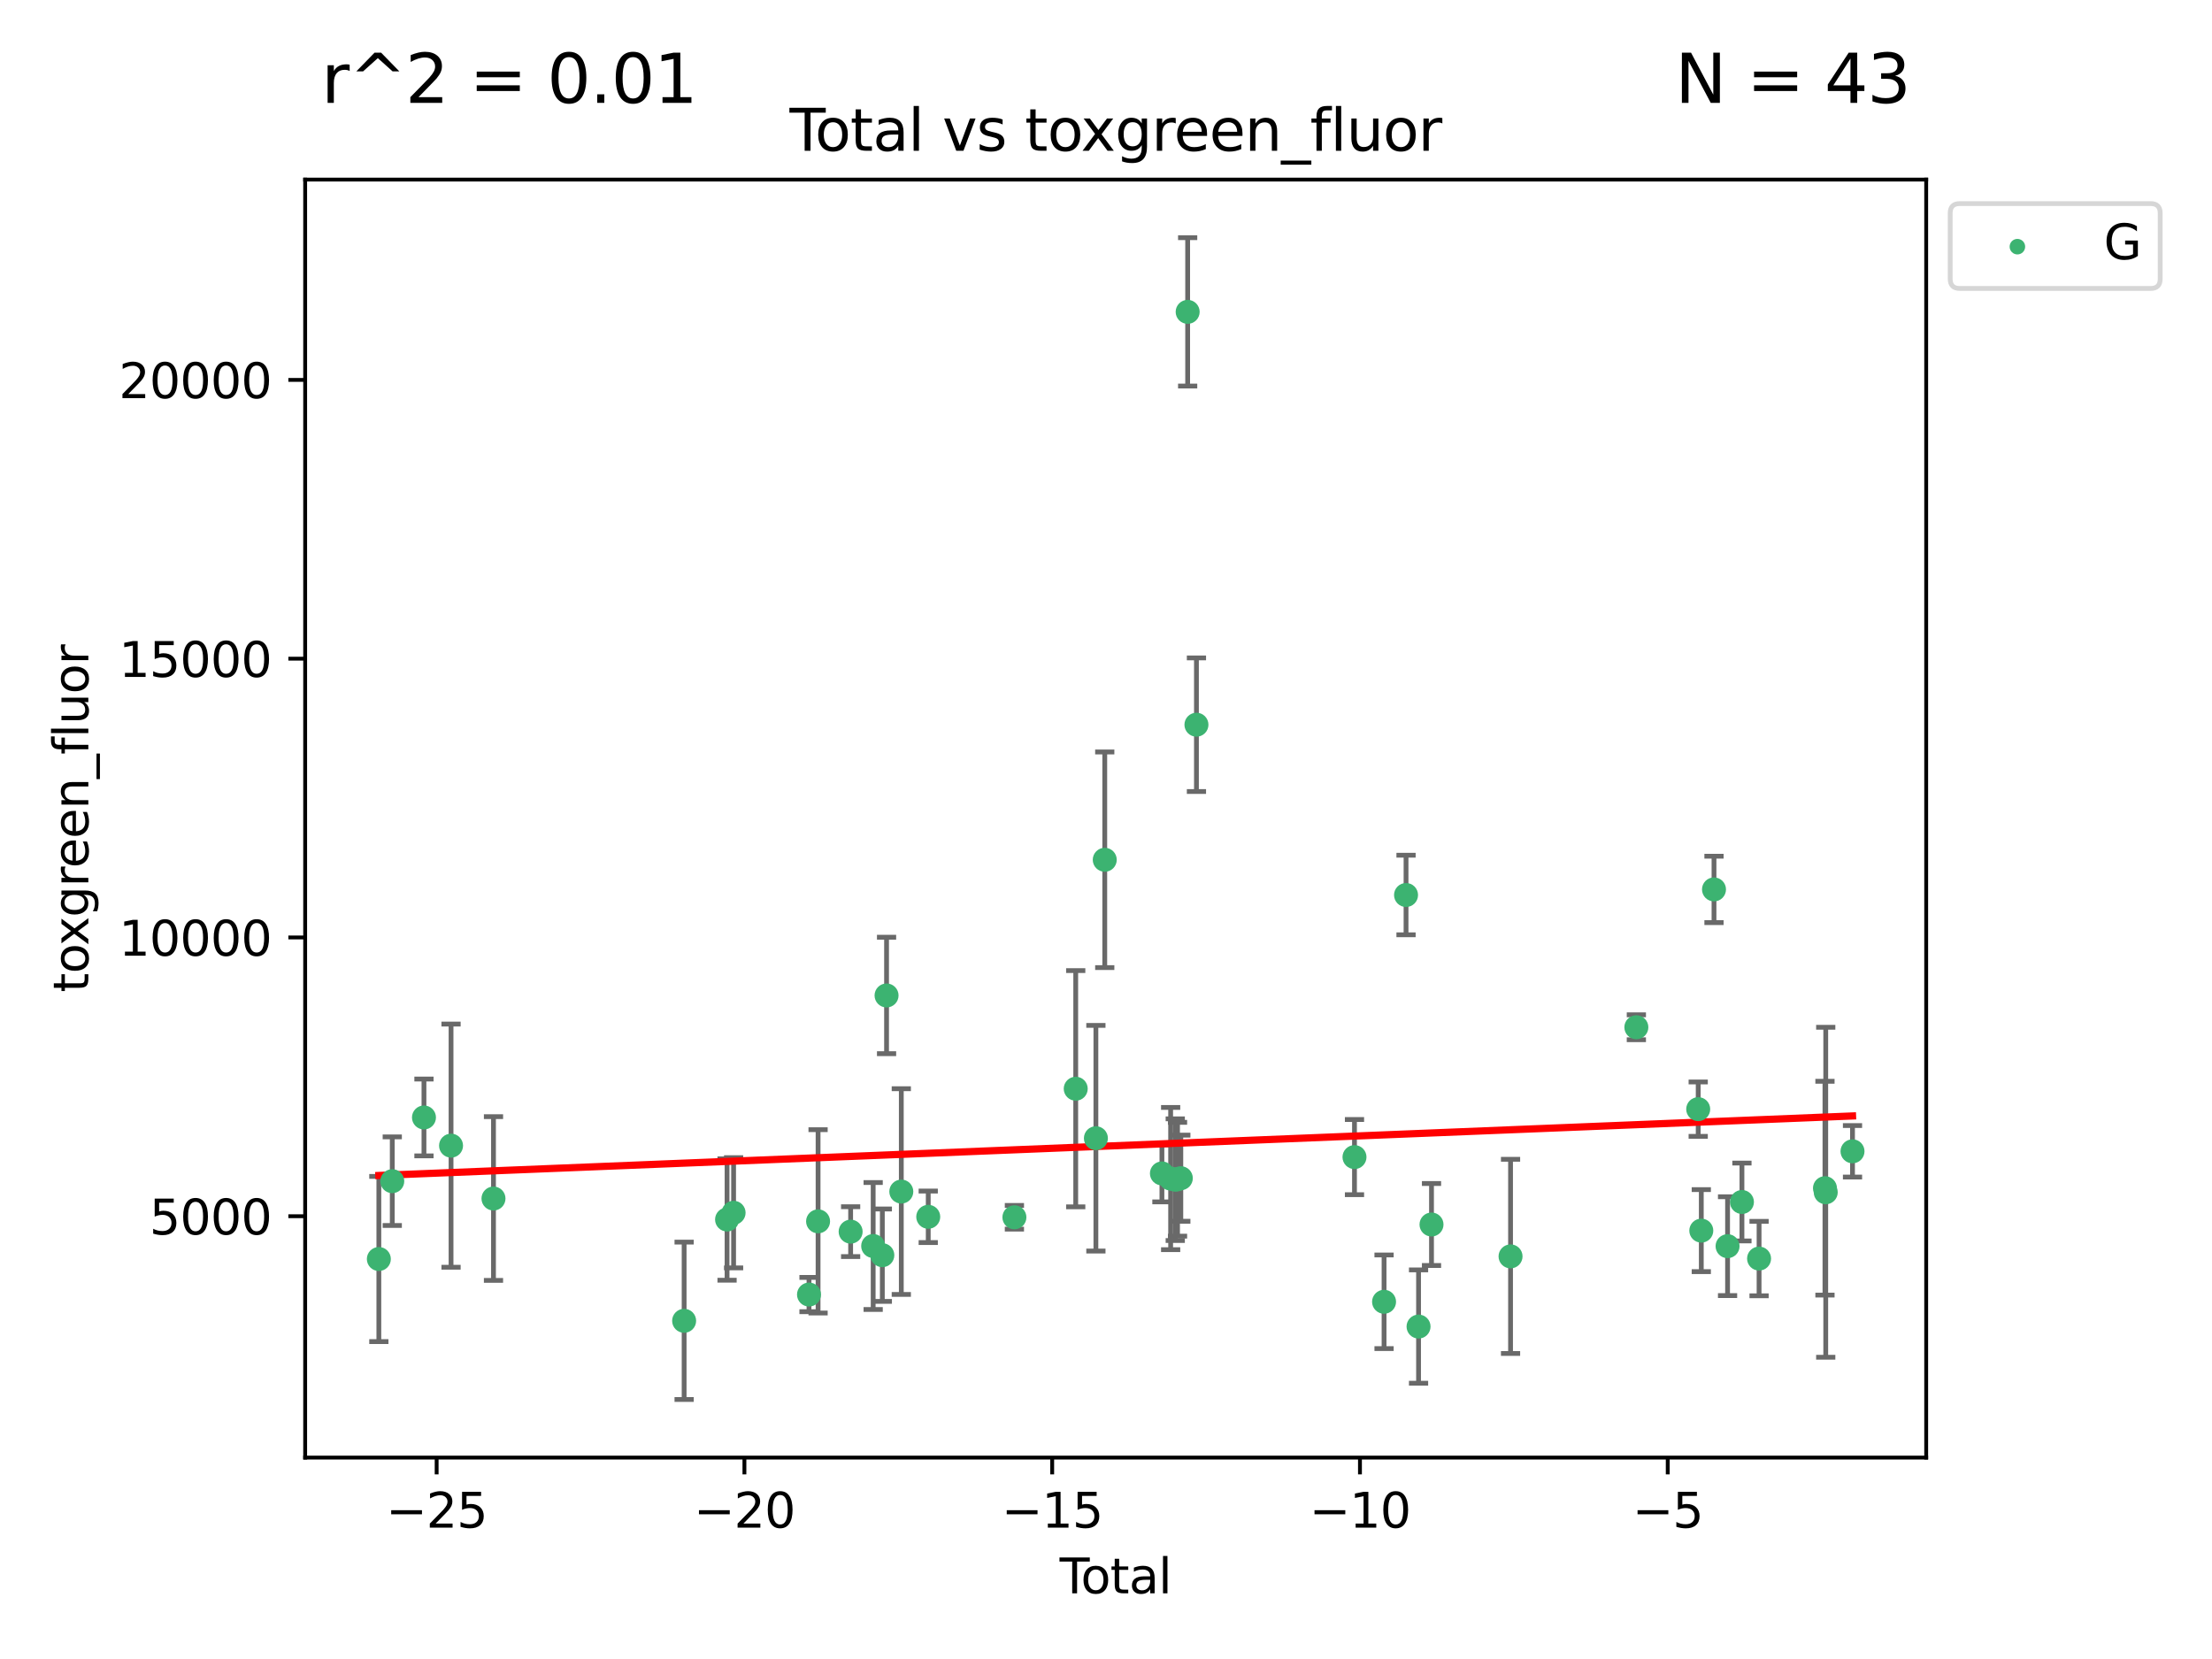 <?xml version="1.0" encoding="utf-8" standalone="no"?>
<!DOCTYPE svg PUBLIC "-//W3C//DTD SVG 1.1//EN"
  "http://www.w3.org/Graphics/SVG/1.1/DTD/svg11.dtd">
<svg xmlns:xlink="http://www.w3.org/1999/xlink" width="460.8pt" height="345.6pt" viewBox="0 0 460.8 345.6" xmlns="http://www.w3.org/2000/svg" version="1.1">
 <defs>
  <style type="text/css">*{stroke-linejoin: round; stroke-linecap: butt}</style>
 </defs>
 <g id="figure_1">
  <g id="patch_1">
   <path d="M 0 345.6 
L 460.8 345.6 
L 460.8 0 
L 0 0 
z
" style="fill: #ffffff"/>
  </g>
  <g id="axes_1">
   <g id="patch_2">
    <path d="M 63.571 303.64 
L 401.26 303.64 
L 401.26 37.411 
L 63.571 37.411 
z
" style="fill: #ffffff"/>
   </g>
   <g id="PathCollection_1">
    <defs>
     <path id="m459f866e32" d="M 0 1.118 
C 0.297 1.118 0.581 1 0.791 0.791 
C 1 0.581 1.118 0.297 1.118 0 
C 1.118 -0.297 1 -0.581 0.791 -0.791 
C 0.581 -1 0.297 -1.118 0 -1.118 
C -0.297 -1.118 -0.581 -1 -0.791 -0.791 
C -1 -0.581 -1.118 -0.297 -1.118 0 
C -1.118 0.297 -1 0.581 -0.791 0.791 
C -0.581 1 -0.297 1.118 0 1.118 
z
" style="stroke: #3cb371"/>
    </defs>
    <g clip-path="url(#p5c691140ab)">
     <use xlink:href="#m459f866e32" x="78.921" y="262.275" style="fill: #3cb371; stroke: #3cb371"/>
     <use xlink:href="#m459f866e32" x="81.716" y="246.059" style="fill: #3cb371; stroke: #3cb371"/>
     <use xlink:href="#m459f866e32" x="88.319" y="232.789" style="fill: #3cb371; stroke: #3cb371"/>
     <use xlink:href="#m459f866e32" x="93.961" y="238.659" style="fill: #3cb371; stroke: #3cb371"/>
     <use xlink:href="#m459f866e32" x="102.803" y="249.676" style="fill: #3cb371; stroke: #3cb371"/>
     <use xlink:href="#m459f866e32" x="142.517" y="275.148" style="fill: #3cb371; stroke: #3cb371"/>
     <use xlink:href="#m459f866e32" x="151.46" y="254.048" style="fill: #3cb371; stroke: #3cb371"/>
     <use xlink:href="#m459f866e32" x="152.821" y="252.641" style="fill: #3cb371; stroke: #3cb371"/>
     <use xlink:href="#m459f866e32" x="168.531" y="269.678" style="fill: #3cb371; stroke: #3cb371"/>
     <use xlink:href="#m459f866e32" x="170.42" y="254.428" style="fill: #3cb371; stroke: #3cb371"/>
     <use xlink:href="#m459f866e32" x="177.203" y="256.574" style="fill: #3cb371; stroke: #3cb371"/>
     <use xlink:href="#m459f866e32" x="181.898" y="259.566" style="fill: #3cb371; stroke: #3cb371"/>
     <use xlink:href="#m459f866e32" x="183.805" y="261.478" style="fill: #3cb371; stroke: #3cb371"/>
     <use xlink:href="#m459f866e32" x="184.686" y="207.373" style="fill: #3cb371; stroke: #3cb371"/>
     <use xlink:href="#m459f866e32" x="187.758" y="248.227" style="fill: #3cb371; stroke: #3cb371"/>
     <use xlink:href="#m459f866e32" x="193.369" y="253.484" style="fill: #3cb371; stroke: #3cb371"/>
     <use xlink:href="#m459f866e32" x="211.319" y="253.586" style="fill: #3cb371; stroke: #3cb371"/>
     <use xlink:href="#m459f866e32" x="224.093" y="226.801" style="fill: #3cb371; stroke: #3cb371"/>
     <use xlink:href="#m459f866e32" x="228.295" y="237.114" style="fill: #3cb371; stroke: #3cb371"/>
     <use xlink:href="#m459f866e32" x="230.14" y="179.107" style="fill: #3cb371; stroke: #3cb371"/>
     <use xlink:href="#m459f866e32" x="242.049" y="244.445" style="fill: #3cb371; stroke: #3cb371"/>
     <use xlink:href="#m459f866e32" x="243.867" y="245.516" style="fill: #3cb371; stroke: #3cb371"/>
     <use xlink:href="#m459f866e32" x="244.828" y="245.747" style="fill: #3cb371; stroke: #3cb371"/>
     <use xlink:href="#m459f866e32" x="245.3" y="245.659" style="fill: #3cb371; stroke: #3cb371"/>
     <use xlink:href="#m459f866e32" x="245.986" y="245.441" style="fill: #3cb371; stroke: #3cb371"/>
     <use xlink:href="#m459f866e32" x="247.411" y="64.967" style="fill: #3cb371; stroke: #3cb371"/>
     <use xlink:href="#m459f866e32" x="249.241" y="150.97" style="fill: #3cb371; stroke: #3cb371"/>
     <use xlink:href="#m459f866e32" x="282.165" y="241.044" style="fill: #3cb371; stroke: #3cb371"/>
     <use xlink:href="#m459f866e32" x="288.325" y="271.184" style="fill: #3cb371; stroke: #3cb371"/>
     <use xlink:href="#m459f866e32" x="292.903" y="186.447" style="fill: #3cb371; stroke: #3cb371"/>
     <use xlink:href="#m459f866e32" x="295.51" y="276.348" style="fill: #3cb371; stroke: #3cb371"/>
     <use xlink:href="#m459f866e32" x="298.209" y="255.088" style="fill: #3cb371; stroke: #3cb371"/>
     <use xlink:href="#m459f866e32" x="314.675" y="261.727" style="fill: #3cb371; stroke: #3cb371"/>
     <use xlink:href="#m459f866e32" x="340.883" y="213.997" style="fill: #3cb371; stroke: #3cb371"/>
     <use xlink:href="#m459f866e32" x="353.768" y="231.055" style="fill: #3cb371; stroke: #3cb371"/>
     <use xlink:href="#m459f866e32" x="354.411" y="256.363" style="fill: #3cb371; stroke: #3cb371"/>
     <use xlink:href="#m459f866e32" x="357.057" y="185.281" style="fill: #3cb371; stroke: #3cb371"/>
     <use xlink:href="#m459f866e32" x="359.884" y="259.599" style="fill: #3cb371; stroke: #3cb371"/>
     <use xlink:href="#m459f866e32" x="362.877" y="250.396" style="fill: #3cb371; stroke: #3cb371"/>
     <use xlink:href="#m459f866e32" x="366.447" y="262.184" style="fill: #3cb371; stroke: #3cb371"/>
     <use xlink:href="#m459f866e32" x="380.173" y="247.521" style="fill: #3cb371; stroke: #3cb371"/>
     <use xlink:href="#m459f866e32" x="380.335" y="248.374" style="fill: #3cb371; stroke: #3cb371"/>
     <use xlink:href="#m459f866e32" x="385.911" y="239.839" style="fill: #3cb371; stroke: #3cb371"/>
    </g>
   </g>
   <g id="matplotlib.axis_1">
    <g id="xtick_1">
     <g id="line2d_1">
      <defs>
       <path id="m4d895e4567" d="M 0 0 
L 0 3.5 
" style="stroke: #000000; stroke-width: 0.8"/>
      </defs>
      <g>
       <use xlink:href="#m4d895e4567" x="90.961" y="303.64" style="stroke: #000000; stroke-width: 0.8"/>
      </g>
     </g>
     <g id="text_1">
      <!-- −25 -->
      <g transform="translate(80.409 318.238)scale(0.1 -0.1)">
       <defs>
        <path id="DejaVuSans-2212" d="M 678 2272 
L 4684 2272 
L 4684 1741 
L 678 1741 
L 678 2272 
z
" transform="scale(0.016)"/>
        <path id="DejaVuSans-32" d="M 1228 531 
L 3431 531 
L 3431 0 
L 469 0 
L 469 531 
Q 828 903 1448 1529 
Q 2069 2156 2228 2338 
Q 2531 2678 2651 2914 
Q 2772 3150 2772 3378 
Q 2772 3750 2511 3984 
Q 2250 4219 1831 4219 
Q 1534 4219 1204 4116 
Q 875 4013 500 3803 
L 500 4441 
Q 881 4594 1212 4672 
Q 1544 4750 1819 4750 
Q 2544 4750 2975 4387 
Q 3406 4025 3406 3419 
Q 3406 3131 3298 2873 
Q 3191 2616 2906 2266 
Q 2828 2175 2409 1742 
Q 1991 1309 1228 531 
z
" transform="scale(0.016)"/>
        <path id="DejaVuSans-35" d="M 691 4666 
L 3169 4666 
L 3169 4134 
L 1269 4134 
L 1269 2991 
Q 1406 3038 1543 3061 
Q 1681 3084 1819 3084 
Q 2600 3084 3056 2656 
Q 3513 2228 3513 1497 
Q 3513 744 3044 326 
Q 2575 -91 1722 -91 
Q 1428 -91 1123 -41 
Q 819 9 494 109 
L 494 744 
Q 775 591 1075 516 
Q 1375 441 1709 441 
Q 2250 441 2565 725 
Q 2881 1009 2881 1497 
Q 2881 1984 2565 2268 
Q 2250 2553 1709 2553 
Q 1456 2553 1204 2497 
Q 953 2441 691 2322 
L 691 4666 
z
" transform="scale(0.016)"/>
       </defs>
       <use xlink:href="#DejaVuSans-2212"/>
       <use xlink:href="#DejaVuSans-32" x="83.789"/>
       <use xlink:href="#DejaVuSans-35" x="147.412"/>
      </g>
     </g>
    </g>
    <g id="xtick_2">
     <g id="line2d_2">
      <g>
       <use xlink:href="#m4d895e4567" x="155.076" y="303.64" style="stroke: #000000; stroke-width: 0.8"/>
      </g>
     </g>
     <g id="text_2">
      <!-- −20 -->
      <g transform="translate(144.524 318.238)scale(0.1 -0.1)">
       <defs>
        <path id="DejaVuSans-30" d="M 2034 4250 
Q 1547 4250 1301 3770 
Q 1056 3291 1056 2328 
Q 1056 1369 1301 889 
Q 1547 409 2034 409 
Q 2525 409 2770 889 
Q 3016 1369 3016 2328 
Q 3016 3291 2770 3770 
Q 2525 4250 2034 4250 
z
M 2034 4750 
Q 2819 4750 3233 4129 
Q 3647 3509 3647 2328 
Q 3647 1150 3233 529 
Q 2819 -91 2034 -91 
Q 1250 -91 836 529 
Q 422 1150 422 2328 
Q 422 3509 836 4129 
Q 1250 4750 2034 4750 
z
" transform="scale(0.016)"/>
       </defs>
       <use xlink:href="#DejaVuSans-2212"/>
       <use xlink:href="#DejaVuSans-32" x="83.789"/>
       <use xlink:href="#DejaVuSans-30" x="147.412"/>
      </g>
     </g>
    </g>
    <g id="xtick_3">
     <g id="line2d_3">
      <g>
       <use xlink:href="#m4d895e4567" x="219.191" y="303.64" style="stroke: #000000; stroke-width: 0.8"/>
      </g>
     </g>
     <g id="text_3">
      <!-- −15 -->
      <g transform="translate(208.638 318.238)scale(0.1 -0.1)">
       <defs>
        <path id="DejaVuSans-31" d="M 794 531 
L 1825 531 
L 1825 4091 
L 703 3866 
L 703 4441 
L 1819 4666 
L 2450 4666 
L 2450 531 
L 3481 531 
L 3481 0 
L 794 0 
L 794 531 
z
" transform="scale(0.016)"/>
       </defs>
       <use xlink:href="#DejaVuSans-2212"/>
       <use xlink:href="#DejaVuSans-31" x="83.789"/>
       <use xlink:href="#DejaVuSans-35" x="147.412"/>
      </g>
     </g>
    </g>
    <g id="xtick_4">
     <g id="line2d_4">
      <g>
       <use xlink:href="#m4d895e4567" x="283.305" y="303.64" style="stroke: #000000; stroke-width: 0.8"/>
      </g>
     </g>
     <g id="text_4">
      <!-- −10 -->
      <g transform="translate(272.753 318.238)scale(0.1 -0.1)">
       <use xlink:href="#DejaVuSans-2212"/>
       <use xlink:href="#DejaVuSans-31" x="83.789"/>
       <use xlink:href="#DejaVuSans-30" x="147.412"/>
      </g>
     </g>
    </g>
    <g id="xtick_5">
     <g id="line2d_5">
      <g>
       <use xlink:href="#m4d895e4567" x="347.42" y="303.64" style="stroke: #000000; stroke-width: 0.8"/>
      </g>
     </g>
     <g id="text_5">
      <!-- −5 -->
      <g transform="translate(340.049 318.238)scale(0.1 -0.1)">
       <use xlink:href="#DejaVuSans-2212"/>
       <use xlink:href="#DejaVuSans-35" x="83.789"/>
      </g>
     </g>
    </g>
    <g id="text_6">
     <!-- Total -->
     <g transform="translate(220.739 331.917)scale(0.1 -0.1)">
      <defs>
       <path id="DejaVuSans-54" d="M -19 4666 
L 3928 4666 
L 3928 4134 
L 2272 4134 
L 2272 0 
L 1638 0 
L 1638 4134 
L -19 4134 
L -19 4666 
z
" transform="scale(0.016)"/>
       <path id="DejaVuSans-6f" d="M 1959 3097 
Q 1497 3097 1228 2736 
Q 959 2375 959 1747 
Q 959 1119 1226 758 
Q 1494 397 1959 397 
Q 2419 397 2687 759 
Q 2956 1122 2956 1747 
Q 2956 2369 2687 2733 
Q 2419 3097 1959 3097 
z
M 1959 3584 
Q 2709 3584 3137 3096 
Q 3566 2609 3566 1747 
Q 3566 888 3137 398 
Q 2709 -91 1959 -91 
Q 1206 -91 779 398 
Q 353 888 353 1747 
Q 353 2609 779 3096 
Q 1206 3584 1959 3584 
z
" transform="scale(0.016)"/>
       <path id="DejaVuSans-74" d="M 1172 4494 
L 1172 3500 
L 2356 3500 
L 2356 3053 
L 1172 3053 
L 1172 1153 
Q 1172 725 1289 603 
Q 1406 481 1766 481 
L 2356 481 
L 2356 0 
L 1766 0 
Q 1100 0 847 248 
Q 594 497 594 1153 
L 594 3053 
L 172 3053 
L 172 3500 
L 594 3500 
L 594 4494 
L 1172 4494 
z
" transform="scale(0.016)"/>
       <path id="DejaVuSans-61" d="M 2194 1759 
Q 1497 1759 1228 1600 
Q 959 1441 959 1056 
Q 959 750 1161 570 
Q 1363 391 1709 391 
Q 2188 391 2477 730 
Q 2766 1069 2766 1631 
L 2766 1759 
L 2194 1759 
z
M 3341 1997 
L 3341 0 
L 2766 0 
L 2766 531 
Q 2569 213 2275 61 
Q 1981 -91 1556 -91 
Q 1019 -91 701 211 
Q 384 513 384 1019 
Q 384 1609 779 1909 
Q 1175 2209 1959 2209 
L 2766 2209 
L 2766 2266 
Q 2766 2663 2505 2880 
Q 2244 3097 1772 3097 
Q 1472 3097 1187 3025 
Q 903 2953 641 2809 
L 641 3341 
Q 956 3463 1253 3523 
Q 1550 3584 1831 3584 
Q 2591 3584 2966 3190 
Q 3341 2797 3341 1997 
z
" transform="scale(0.016)"/>
       <path id="DejaVuSans-6c" d="M 603 4863 
L 1178 4863 
L 1178 0 
L 603 0 
L 603 4863 
z
" transform="scale(0.016)"/>
      </defs>
      <use xlink:href="#DejaVuSans-54"/>
      <use xlink:href="#DejaVuSans-6f" x="44.084"/>
      <use xlink:href="#DejaVuSans-74" x="105.266"/>
      <use xlink:href="#DejaVuSans-61" x="144.475"/>
      <use xlink:href="#DejaVuSans-6c" x="205.754"/>
     </g>
    </g>
   </g>
   <g id="matplotlib.axis_2">
    <g id="ytick_1">
     <g id="line2d_6">
      <defs>
       <path id="m7c59cb1f0b" d="M 0 0 
L -3.5 0 
" style="stroke: #000000; stroke-width: 0.8"/>
      </defs>
      <g>
       <use xlink:href="#m7c59cb1f0b" x="63.571" y="253.36" style="stroke: #000000; stroke-width: 0.8"/>
      </g>
     </g>
     <g id="text_7">
      <!-- 5000 -->
      <g transform="translate(31.121 257.159)scale(0.1 -0.1)">
       <use xlink:href="#DejaVuSans-35"/>
       <use xlink:href="#DejaVuSans-30" x="63.623"/>
       <use xlink:href="#DejaVuSans-30" x="127.246"/>
       <use xlink:href="#DejaVuSans-30" x="190.869"/>
      </g>
     </g>
    </g>
    <g id="ytick_2">
     <g id="line2d_7">
      <g>
       <use xlink:href="#m7c59cb1f0b" x="63.571" y="195.287" style="stroke: #000000; stroke-width: 0.8"/>
      </g>
     </g>
     <g id="text_8">
      <!-- 10000 -->
      <g transform="translate(24.759 199.086)scale(0.1 -0.1)">
       <use xlink:href="#DejaVuSans-31"/>
       <use xlink:href="#DejaVuSans-30" x="63.623"/>
       <use xlink:href="#DejaVuSans-30" x="127.246"/>
       <use xlink:href="#DejaVuSans-30" x="190.869"/>
       <use xlink:href="#DejaVuSans-30" x="254.492"/>
      </g>
     </g>
    </g>
    <g id="ytick_3">
     <g id="line2d_8">
      <g>
       <use xlink:href="#m7c59cb1f0b" x="63.571" y="137.214" style="stroke: #000000; stroke-width: 0.8"/>
      </g>
     </g>
     <g id="text_9">
      <!-- 15000 -->
      <g transform="translate(24.759 141.014)scale(0.1 -0.1)">
       <use xlink:href="#DejaVuSans-31"/>
       <use xlink:href="#DejaVuSans-35" x="63.623"/>
       <use xlink:href="#DejaVuSans-30" x="127.246"/>
       <use xlink:href="#DejaVuSans-30" x="190.869"/>
       <use xlink:href="#DejaVuSans-30" x="254.492"/>
      </g>
     </g>
    </g>
    <g id="ytick_4">
     <g id="line2d_9">
      <g>
       <use xlink:href="#m7c59cb1f0b" x="63.571" y="79.142" style="stroke: #000000; stroke-width: 0.8"/>
      </g>
     </g>
     <g id="text_10">
      <!-- 20000 -->
      <g transform="translate(24.759 82.941)scale(0.1 -0.1)">
       <use xlink:href="#DejaVuSans-32"/>
       <use xlink:href="#DejaVuSans-30" x="63.623"/>
       <use xlink:href="#DejaVuSans-30" x="127.246"/>
       <use xlink:href="#DejaVuSans-30" x="190.869"/>
       <use xlink:href="#DejaVuSans-30" x="254.492"/>
      </g>
     </g>
    </g>
    <g id="text_11">
     <!-- toxgreen_fluor -->
     <g transform="translate(18.401 206.72)rotate(-90)scale(0.1 -0.1)">
      <defs>
       <path id="DejaVuSans-78" d="M 3513 3500 
L 2247 1797 
L 3578 0 
L 2900 0 
L 1881 1375 
L 863 0 
L 184 0 
L 1544 1831 
L 300 3500 
L 978 3500 
L 1906 2253 
L 2834 3500 
L 3513 3500 
z
" transform="scale(0.016)"/>
       <path id="DejaVuSans-67" d="M 2906 1791 
Q 2906 2416 2648 2759 
Q 2391 3103 1925 3103 
Q 1463 3103 1205 2759 
Q 947 2416 947 1791 
Q 947 1169 1205 825 
Q 1463 481 1925 481 
Q 2391 481 2648 825 
Q 2906 1169 2906 1791 
z
M 3481 434 
Q 3481 -459 3084 -895 
Q 2688 -1331 1869 -1331 
Q 1566 -1331 1297 -1286 
Q 1028 -1241 775 -1147 
L 775 -588 
Q 1028 -725 1275 -790 
Q 1522 -856 1778 -856 
Q 2344 -856 2625 -561 
Q 2906 -266 2906 331 
L 2906 616 
Q 2728 306 2450 153 
Q 2172 0 1784 0 
Q 1141 0 747 490 
Q 353 981 353 1791 
Q 353 2603 747 3093 
Q 1141 3584 1784 3584 
Q 2172 3584 2450 3431 
Q 2728 3278 2906 2969 
L 2906 3500 
L 3481 3500 
L 3481 434 
z
" transform="scale(0.016)"/>
       <path id="DejaVuSans-72" d="M 2631 2963 
Q 2534 3019 2420 3045 
Q 2306 3072 2169 3072 
Q 1681 3072 1420 2755 
Q 1159 2438 1159 1844 
L 1159 0 
L 581 0 
L 581 3500 
L 1159 3500 
L 1159 2956 
Q 1341 3275 1631 3429 
Q 1922 3584 2338 3584 
Q 2397 3584 2469 3576 
Q 2541 3569 2628 3553 
L 2631 2963 
z
" transform="scale(0.016)"/>
       <path id="DejaVuSans-65" d="M 3597 1894 
L 3597 1613 
L 953 1613 
Q 991 1019 1311 708 
Q 1631 397 2203 397 
Q 2534 397 2845 478 
Q 3156 559 3463 722 
L 3463 178 
Q 3153 47 2828 -22 
Q 2503 -91 2169 -91 
Q 1331 -91 842 396 
Q 353 884 353 1716 
Q 353 2575 817 3079 
Q 1281 3584 2069 3584 
Q 2775 3584 3186 3129 
Q 3597 2675 3597 1894 
z
M 3022 2063 
Q 3016 2534 2758 2815 
Q 2500 3097 2075 3097 
Q 1594 3097 1305 2825 
Q 1016 2553 972 2059 
L 3022 2063 
z
" transform="scale(0.016)"/>
       <path id="DejaVuSans-6e" d="M 3513 2113 
L 3513 0 
L 2938 0 
L 2938 2094 
Q 2938 2591 2744 2837 
Q 2550 3084 2163 3084 
Q 1697 3084 1428 2787 
Q 1159 2491 1159 1978 
L 1159 0 
L 581 0 
L 581 3500 
L 1159 3500 
L 1159 2956 
Q 1366 3272 1645 3428 
Q 1925 3584 2291 3584 
Q 2894 3584 3203 3211 
Q 3513 2838 3513 2113 
z
" transform="scale(0.016)"/>
       <path id="DejaVuSans-5f" d="M 3263 -1063 
L 3263 -1509 
L -63 -1509 
L -63 -1063 
L 3263 -1063 
z
" transform="scale(0.016)"/>
       <path id="DejaVuSans-66" d="M 2375 4863 
L 2375 4384 
L 1825 4384 
Q 1516 4384 1395 4259 
Q 1275 4134 1275 3809 
L 1275 3500 
L 2222 3500 
L 2222 3053 
L 1275 3053 
L 1275 0 
L 697 0 
L 697 3053 
L 147 3053 
L 147 3500 
L 697 3500 
L 697 3744 
Q 697 4328 969 4595 
Q 1241 4863 1831 4863 
L 2375 4863 
z
" transform="scale(0.016)"/>
       <path id="DejaVuSans-75" d="M 544 1381 
L 544 3500 
L 1119 3500 
L 1119 1403 
Q 1119 906 1312 657 
Q 1506 409 1894 409 
Q 2359 409 2629 706 
Q 2900 1003 2900 1516 
L 2900 3500 
L 3475 3500 
L 3475 0 
L 2900 0 
L 2900 538 
Q 2691 219 2414 64 
Q 2138 -91 1772 -91 
Q 1169 -91 856 284 
Q 544 659 544 1381 
z
M 1991 3584 
L 1991 3584 
z
" transform="scale(0.016)"/>
      </defs>
      <use xlink:href="#DejaVuSans-74"/>
      <use xlink:href="#DejaVuSans-6f" x="39.209"/>
      <use xlink:href="#DejaVuSans-78" x="97.266"/>
      <use xlink:href="#DejaVuSans-67" x="156.445"/>
      <use xlink:href="#DejaVuSans-72" x="219.922"/>
      <use xlink:href="#DejaVuSans-65" x="258.785"/>
      <use xlink:href="#DejaVuSans-65" x="320.309"/>
      <use xlink:href="#DejaVuSans-6e" x="381.832"/>
      <use xlink:href="#DejaVuSans-5f" x="445.211"/>
      <use xlink:href="#DejaVuSans-66" x="495.211"/>
      <use xlink:href="#DejaVuSans-6c" x="530.416"/>
      <use xlink:href="#DejaVuSans-75" x="558.199"/>
      <use xlink:href="#DejaVuSans-6f" x="621.578"/>
      <use xlink:href="#DejaVuSans-72" x="682.76"/>
     </g>
    </g>
   </g>
   <g id="LineCollection_1">
    <path d="M 78.921 279.48 
L 78.921 245.069 
" clip-path="url(#p5c691140ab)" style="fill: none; stroke: #696969"/>
    <path d="M 81.716 255.286 
L 81.716 236.832 
" clip-path="url(#p5c691140ab)" style="fill: none; stroke: #696969"/>
    <path d="M 88.319 240.792 
L 88.319 224.785 
" clip-path="url(#p5c691140ab)" style="fill: none; stroke: #696969"/>
    <path d="M 93.961 263.987 
L 93.961 213.332 
" clip-path="url(#p5c691140ab)" style="fill: none; stroke: #696969"/>
    <path d="M 102.803 266.733 
L 102.803 232.618 
" clip-path="url(#p5c691140ab)" style="fill: none; stroke: #696969"/>
    <path d="M 142.517 291.539 
L 142.517 258.758 
" clip-path="url(#p5c691140ab)" style="fill: none; stroke: #696969"/>
    <path d="M 151.46 266.69 
L 151.46 241.405 
" clip-path="url(#p5c691140ab)" style="fill: none; stroke: #696969"/>
    <path d="M 152.821 264.126 
L 152.821 241.156 
" clip-path="url(#p5c691140ab)" style="fill: none; stroke: #696969"/>
    <path d="M 168.531 273.247 
L 168.531 266.109 
" clip-path="url(#p5c691140ab)" style="fill: none; stroke: #696969"/>
    <path d="M 170.42 273.524 
L 170.42 235.332 
" clip-path="url(#p5c691140ab)" style="fill: none; stroke: #696969"/>
    <path d="M 177.203 261.766 
L 177.203 251.381 
" clip-path="url(#p5c691140ab)" style="fill: none; stroke: #696969"/>
    <path d="M 181.898 272.787 
L 181.898 246.345 
" clip-path="url(#p5c691140ab)" style="fill: none; stroke: #696969"/>
    <path d="M 183.805 271.103 
L 183.805 251.854 
" clip-path="url(#p5c691140ab)" style="fill: none; stroke: #696969"/>
    <path d="M 184.686 219.501 
L 184.686 195.245 
" clip-path="url(#p5c691140ab)" style="fill: none; stroke: #696969"/>
    <path d="M 187.758 269.655 
L 187.758 226.8 
" clip-path="url(#p5c691140ab)" style="fill: none; stroke: #696969"/>
    <path d="M 193.369 258.847 
L 193.369 248.121 
" clip-path="url(#p5c691140ab)" style="fill: none; stroke: #696969"/>
    <path d="M 211.319 256.053 
L 211.319 251.119 
" clip-path="url(#p5c691140ab)" style="fill: none; stroke: #696969"/>
    <path d="M 224.093 251.409 
L 224.093 202.193 
" clip-path="url(#p5c691140ab)" style="fill: none; stroke: #696969"/>
    <path d="M 228.295 260.618 
L 228.295 213.61 
" clip-path="url(#p5c691140ab)" style="fill: none; stroke: #696969"/>
    <path d="M 230.14 201.565 
L 230.14 156.648 
" clip-path="url(#p5c691140ab)" style="fill: none; stroke: #696969"/>
    <path d="M 242.049 250.373 
L 242.049 238.518 
" clip-path="url(#p5c691140ab)" style="fill: none; stroke: #696969"/>
    <path d="M 243.867 260.33 
L 243.867 230.703 
" clip-path="url(#p5c691140ab)" style="fill: none; stroke: #696969"/>
    <path d="M 244.828 258.42 
L 244.828 233.075 
" clip-path="url(#p5c691140ab)" style="fill: none; stroke: #696969"/>
    <path d="M 245.3 257.517 
L 245.3 233.802 
" clip-path="url(#p5c691140ab)" style="fill: none; stroke: #696969"/>
    <path d="M 245.986 254.412 
L 245.986 236.471 
" clip-path="url(#p5c691140ab)" style="fill: none; stroke: #696969"/>
    <path d="M 247.411 80.422 
L 247.411 49.513 
" clip-path="url(#p5c691140ab)" style="fill: none; stroke: #696969"/>
    <path d="M 249.241 164.888 
L 249.241 137.052 
" clip-path="url(#p5c691140ab)" style="fill: none; stroke: #696969"/>
    <path d="M 282.165 248.874 
L 282.165 233.214 
" clip-path="url(#p5c691140ab)" style="fill: none; stroke: #696969"/>
    <path d="M 288.325 280.938 
L 288.325 261.43 
" clip-path="url(#p5c691140ab)" style="fill: none; stroke: #696969"/>
    <path d="M 292.903 194.737 
L 292.903 178.158 
" clip-path="url(#p5c691140ab)" style="fill: none; stroke: #696969"/>
    <path d="M 295.51 288.149 
L 295.51 264.546 
" clip-path="url(#p5c691140ab)" style="fill: none; stroke: #696969"/>
    <path d="M 298.209 263.627 
L 298.209 246.548 
" clip-path="url(#p5c691140ab)" style="fill: none; stroke: #696969"/>
    <path d="M 314.675 281.953 
L 314.675 241.502 
" clip-path="url(#p5c691140ab)" style="fill: none; stroke: #696969"/>
    <path d="M 340.883 216.593 
L 340.883 211.402 
" clip-path="url(#p5c691140ab)" style="fill: none; stroke: #696969"/>
    <path d="M 353.768 236.719 
L 353.768 225.392 
" clip-path="url(#p5c691140ab)" style="fill: none; stroke: #696969"/>
    <path d="M 354.411 264.905 
L 354.411 247.82 
" clip-path="url(#p5c691140ab)" style="fill: none; stroke: #696969"/>
    <path d="M 357.057 192.197 
L 357.057 178.366 
" clip-path="url(#p5c691140ab)" style="fill: none; stroke: #696969"/>
    <path d="M 359.884 269.895 
L 359.884 249.303 
" clip-path="url(#p5c691140ab)" style="fill: none; stroke: #696969"/>
    <path d="M 362.877 258.505 
L 362.877 242.287 
" clip-path="url(#p5c691140ab)" style="fill: none; stroke: #696969"/>
    <path d="M 366.447 269.935 
L 366.447 254.432 
" clip-path="url(#p5c691140ab)" style="fill: none; stroke: #696969"/>
    <path d="M 380.173 269.792 
L 380.173 225.25 
" clip-path="url(#p5c691140ab)" style="fill: none; stroke: #696969"/>
    <path d="M 380.335 282.744 
L 380.335 214.005 
" clip-path="url(#p5c691140ab)" style="fill: none; stroke: #696969"/>
    <path d="M 385.911 245.204 
L 385.911 234.475 
" clip-path="url(#p5c691140ab)" style="fill: none; stroke: #696969"/>
   </g>
   <g id="line2d_10">
    <defs>
     <path id="me1da0a4f1e" d="M 2 0 
L -2 -0 
" style="stroke: #696969"/>
    </defs>
    <g clip-path="url(#p5c691140ab)">
     <use xlink:href="#me1da0a4f1e" x="78.921" y="279.48" style="fill: #696969; stroke: #696969"/>
     <use xlink:href="#me1da0a4f1e" x="81.716" y="255.286" style="fill: #696969; stroke: #696969"/>
     <use xlink:href="#me1da0a4f1e" x="88.319" y="240.792" style="fill: #696969; stroke: #696969"/>
     <use xlink:href="#me1da0a4f1e" x="93.961" y="263.987" style="fill: #696969; stroke: #696969"/>
     <use xlink:href="#me1da0a4f1e" x="102.803" y="266.733" style="fill: #696969; stroke: #696969"/>
     <use xlink:href="#me1da0a4f1e" x="142.517" y="291.539" style="fill: #696969; stroke: #696969"/>
     <use xlink:href="#me1da0a4f1e" x="151.46" y="266.69" style="fill: #696969; stroke: #696969"/>
     <use xlink:href="#me1da0a4f1e" x="152.821" y="264.126" style="fill: #696969; stroke: #696969"/>
     <use xlink:href="#me1da0a4f1e" x="168.531" y="273.247" style="fill: #696969; stroke: #696969"/>
     <use xlink:href="#me1da0a4f1e" x="170.42" y="273.524" style="fill: #696969; stroke: #696969"/>
     <use xlink:href="#me1da0a4f1e" x="177.203" y="261.766" style="fill: #696969; stroke: #696969"/>
     <use xlink:href="#me1da0a4f1e" x="181.898" y="272.787" style="fill: #696969; stroke: #696969"/>
     <use xlink:href="#me1da0a4f1e" x="183.805" y="271.103" style="fill: #696969; stroke: #696969"/>
     <use xlink:href="#me1da0a4f1e" x="184.686" y="219.501" style="fill: #696969; stroke: #696969"/>
     <use xlink:href="#me1da0a4f1e" x="187.758" y="269.655" style="fill: #696969; stroke: #696969"/>
     <use xlink:href="#me1da0a4f1e" x="193.369" y="258.847" style="fill: #696969; stroke: #696969"/>
     <use xlink:href="#me1da0a4f1e" x="211.319" y="256.053" style="fill: #696969; stroke: #696969"/>
     <use xlink:href="#me1da0a4f1e" x="224.093" y="251.409" style="fill: #696969; stroke: #696969"/>
     <use xlink:href="#me1da0a4f1e" x="228.295" y="260.618" style="fill: #696969; stroke: #696969"/>
     <use xlink:href="#me1da0a4f1e" x="230.14" y="201.565" style="fill: #696969; stroke: #696969"/>
     <use xlink:href="#me1da0a4f1e" x="242.049" y="250.373" style="fill: #696969; stroke: #696969"/>
     <use xlink:href="#me1da0a4f1e" x="243.867" y="260.33" style="fill: #696969; stroke: #696969"/>
     <use xlink:href="#me1da0a4f1e" x="244.828" y="258.42" style="fill: #696969; stroke: #696969"/>
     <use xlink:href="#me1da0a4f1e" x="245.3" y="257.517" style="fill: #696969; stroke: #696969"/>
     <use xlink:href="#me1da0a4f1e" x="245.986" y="254.412" style="fill: #696969; stroke: #696969"/>
     <use xlink:href="#me1da0a4f1e" x="247.411" y="80.422" style="fill: #696969; stroke: #696969"/>
     <use xlink:href="#me1da0a4f1e" x="249.241" y="164.888" style="fill: #696969; stroke: #696969"/>
     <use xlink:href="#me1da0a4f1e" x="282.165" y="248.874" style="fill: #696969; stroke: #696969"/>
     <use xlink:href="#me1da0a4f1e" x="288.325" y="280.938" style="fill: #696969; stroke: #696969"/>
     <use xlink:href="#me1da0a4f1e" x="292.903" y="194.737" style="fill: #696969; stroke: #696969"/>
     <use xlink:href="#me1da0a4f1e" x="295.51" y="288.149" style="fill: #696969; stroke: #696969"/>
     <use xlink:href="#me1da0a4f1e" x="298.209" y="263.627" style="fill: #696969; stroke: #696969"/>
     <use xlink:href="#me1da0a4f1e" x="314.675" y="281.953" style="fill: #696969; stroke: #696969"/>
     <use xlink:href="#me1da0a4f1e" x="340.883" y="216.593" style="fill: #696969; stroke: #696969"/>
     <use xlink:href="#me1da0a4f1e" x="353.768" y="236.719" style="fill: #696969; stroke: #696969"/>
     <use xlink:href="#me1da0a4f1e" x="354.411" y="264.905" style="fill: #696969; stroke: #696969"/>
     <use xlink:href="#me1da0a4f1e" x="357.057" y="192.197" style="fill: #696969; stroke: #696969"/>
     <use xlink:href="#me1da0a4f1e" x="359.884" y="269.895" style="fill: #696969; stroke: #696969"/>
     <use xlink:href="#me1da0a4f1e" x="362.877" y="258.505" style="fill: #696969; stroke: #696969"/>
     <use xlink:href="#me1da0a4f1e" x="366.447" y="269.935" style="fill: #696969; stroke: #696969"/>
     <use xlink:href="#me1da0a4f1e" x="380.173" y="269.792" style="fill: #696969; stroke: #696969"/>
     <use xlink:href="#me1da0a4f1e" x="380.335" y="282.744" style="fill: #696969; stroke: #696969"/>
     <use xlink:href="#me1da0a4f1e" x="385.911" y="245.204" style="fill: #696969; stroke: #696969"/>
    </g>
   </g>
   <g id="line2d_11">
    <g clip-path="url(#p5c691140ab)">
     <use xlink:href="#me1da0a4f1e" x="78.921" y="245.069" style="fill: #696969; stroke: #696969"/>
     <use xlink:href="#me1da0a4f1e" x="81.716" y="236.832" style="fill: #696969; stroke: #696969"/>
     <use xlink:href="#me1da0a4f1e" x="88.319" y="224.785" style="fill: #696969; stroke: #696969"/>
     <use xlink:href="#me1da0a4f1e" x="93.961" y="213.332" style="fill: #696969; stroke: #696969"/>
     <use xlink:href="#me1da0a4f1e" x="102.803" y="232.618" style="fill: #696969; stroke: #696969"/>
     <use xlink:href="#me1da0a4f1e" x="142.517" y="258.758" style="fill: #696969; stroke: #696969"/>
     <use xlink:href="#me1da0a4f1e" x="151.46" y="241.405" style="fill: #696969; stroke: #696969"/>
     <use xlink:href="#me1da0a4f1e" x="152.821" y="241.156" style="fill: #696969; stroke: #696969"/>
     <use xlink:href="#me1da0a4f1e" x="168.531" y="266.109" style="fill: #696969; stroke: #696969"/>
     <use xlink:href="#me1da0a4f1e" x="170.42" y="235.332" style="fill: #696969; stroke: #696969"/>
     <use xlink:href="#me1da0a4f1e" x="177.203" y="251.381" style="fill: #696969; stroke: #696969"/>
     <use xlink:href="#me1da0a4f1e" x="181.898" y="246.345" style="fill: #696969; stroke: #696969"/>
     <use xlink:href="#me1da0a4f1e" x="183.805" y="251.854" style="fill: #696969; stroke: #696969"/>
     <use xlink:href="#me1da0a4f1e" x="184.686" y="195.245" style="fill: #696969; stroke: #696969"/>
     <use xlink:href="#me1da0a4f1e" x="187.758" y="226.8" style="fill: #696969; stroke: #696969"/>
     <use xlink:href="#me1da0a4f1e" x="193.369" y="248.121" style="fill: #696969; stroke: #696969"/>
     <use xlink:href="#me1da0a4f1e" x="211.319" y="251.119" style="fill: #696969; stroke: #696969"/>
     <use xlink:href="#me1da0a4f1e" x="224.093" y="202.193" style="fill: #696969; stroke: #696969"/>
     <use xlink:href="#me1da0a4f1e" x="228.295" y="213.61" style="fill: #696969; stroke: #696969"/>
     <use xlink:href="#me1da0a4f1e" x="230.14" y="156.648" style="fill: #696969; stroke: #696969"/>
     <use xlink:href="#me1da0a4f1e" x="242.049" y="238.518" style="fill: #696969; stroke: #696969"/>
     <use xlink:href="#me1da0a4f1e" x="243.867" y="230.703" style="fill: #696969; stroke: #696969"/>
     <use xlink:href="#me1da0a4f1e" x="244.828" y="233.075" style="fill: #696969; stroke: #696969"/>
     <use xlink:href="#me1da0a4f1e" x="245.3" y="233.802" style="fill: #696969; stroke: #696969"/>
     <use xlink:href="#me1da0a4f1e" x="245.986" y="236.471" style="fill: #696969; stroke: #696969"/>
     <use xlink:href="#me1da0a4f1e" x="247.411" y="49.513" style="fill: #696969; stroke: #696969"/>
     <use xlink:href="#me1da0a4f1e" x="249.241" y="137.052" style="fill: #696969; stroke: #696969"/>
     <use xlink:href="#me1da0a4f1e" x="282.165" y="233.214" style="fill: #696969; stroke: #696969"/>
     <use xlink:href="#me1da0a4f1e" x="288.325" y="261.43" style="fill: #696969; stroke: #696969"/>
     <use xlink:href="#me1da0a4f1e" x="292.903" y="178.158" style="fill: #696969; stroke: #696969"/>
     <use xlink:href="#me1da0a4f1e" x="295.51" y="264.546" style="fill: #696969; stroke: #696969"/>
     <use xlink:href="#me1da0a4f1e" x="298.209" y="246.548" style="fill: #696969; stroke: #696969"/>
     <use xlink:href="#me1da0a4f1e" x="314.675" y="241.502" style="fill: #696969; stroke: #696969"/>
     <use xlink:href="#me1da0a4f1e" x="340.883" y="211.402" style="fill: #696969; stroke: #696969"/>
     <use xlink:href="#me1da0a4f1e" x="353.768" y="225.392" style="fill: #696969; stroke: #696969"/>
     <use xlink:href="#me1da0a4f1e" x="354.411" y="247.82" style="fill: #696969; stroke: #696969"/>
     <use xlink:href="#me1da0a4f1e" x="357.057" y="178.366" style="fill: #696969; stroke: #696969"/>
     <use xlink:href="#me1da0a4f1e" x="359.884" y="249.303" style="fill: #696969; stroke: #696969"/>
     <use xlink:href="#me1da0a4f1e" x="362.877" y="242.287" style="fill: #696969; stroke: #696969"/>
     <use xlink:href="#me1da0a4f1e" x="366.447" y="254.432" style="fill: #696969; stroke: #696969"/>
     <use xlink:href="#me1da0a4f1e" x="380.173" y="225.25" style="fill: #696969; stroke: #696969"/>
     <use xlink:href="#me1da0a4f1e" x="380.335" y="214.005" style="fill: #696969; stroke: #696969"/>
     <use xlink:href="#me1da0a4f1e" x="385.911" y="234.475" style="fill: #696969; stroke: #696969"/>
    </g>
   </g>
   <g id="line2d_12">
    <path d="M 78.921 244.87 
L 81.716 244.757 
L 88.319 244.491 
L 93.961 244.263 
L 102.803 243.906 
L 142.517 242.303 
L 151.46 241.942 
L 152.821 241.887 
L 168.531 241.252 
L 170.42 241.176 
L 177.203 240.902 
L 181.898 240.713 
L 183.805 240.636 
L 184.686 240.6 
L 187.758 240.476 
L 193.369 240.25 
L 211.319 239.525 
L 224.093 239.009 
L 228.295 238.839 
L 230.14 238.765 
L 242.049 238.284 
L 243.867 238.211 
L 244.828 238.172 
L 245.3 238.153 
L 245.986 238.125 
L 247.411 238.068 
L 249.241 237.994 
L 282.165 236.664 
L 288.325 236.416 
L 292.903 236.231 
L 295.51 236.126 
L 298.209 236.017 
L 314.675 235.352 
L 340.883 234.294 
L 353.768 233.773 
L 354.411 233.748 
L 357.057 233.641 
L 359.884 233.527 
L 362.877 233.406 
L 366.447 233.262 
L 380.173 232.707 
L 380.335 232.701 
L 385.911 232.476 
" clip-path="url(#p5c691140ab)" style="fill: none; stroke: #ff0000; stroke-width: 1.5; stroke-linecap: square"/>
   </g>
   <g id="line2d_13">
    <defs>
     <path id="m7bd73464a0" d="M 0 2 
C 0.53 2 1.039 1.789 1.414 1.414 
C 1.789 1.039 2 0.53 2 0 
C 2 -0.53 1.789 -1.039 1.414 -1.414 
C 1.039 -1.789 0.53 -2 0 -2 
C -0.53 -2 -1.039 -1.789 -1.414 -1.414 
C -1.789 -1.039 -2 -0.53 -2 0 
C -2 0.53 -1.789 1.039 -1.414 1.414 
C -1.039 1.789 -0.53 2 0 2 
z
" style="stroke: #3cb371"/>
    </defs>
    <g clip-path="url(#p5c691140ab)">
     <use xlink:href="#m7bd73464a0" x="78.921" y="262.275" style="fill: #3cb371; stroke: #3cb371"/>
     <use xlink:href="#m7bd73464a0" x="81.716" y="246.059" style="fill: #3cb371; stroke: #3cb371"/>
     <use xlink:href="#m7bd73464a0" x="88.319" y="232.789" style="fill: #3cb371; stroke: #3cb371"/>
     <use xlink:href="#m7bd73464a0" x="93.961" y="238.659" style="fill: #3cb371; stroke: #3cb371"/>
     <use xlink:href="#m7bd73464a0" x="102.803" y="249.676" style="fill: #3cb371; stroke: #3cb371"/>
     <use xlink:href="#m7bd73464a0" x="142.517" y="275.148" style="fill: #3cb371; stroke: #3cb371"/>
     <use xlink:href="#m7bd73464a0" x="151.46" y="254.048" style="fill: #3cb371; stroke: #3cb371"/>
     <use xlink:href="#m7bd73464a0" x="152.821" y="252.641" style="fill: #3cb371; stroke: #3cb371"/>
     <use xlink:href="#m7bd73464a0" x="168.531" y="269.678" style="fill: #3cb371; stroke: #3cb371"/>
     <use xlink:href="#m7bd73464a0" x="170.42" y="254.428" style="fill: #3cb371; stroke: #3cb371"/>
     <use xlink:href="#m7bd73464a0" x="177.203" y="256.574" style="fill: #3cb371; stroke: #3cb371"/>
     <use xlink:href="#m7bd73464a0" x="181.898" y="259.566" style="fill: #3cb371; stroke: #3cb371"/>
     <use xlink:href="#m7bd73464a0" x="183.805" y="261.478" style="fill: #3cb371; stroke: #3cb371"/>
     <use xlink:href="#m7bd73464a0" x="184.686" y="207.373" style="fill: #3cb371; stroke: #3cb371"/>
     <use xlink:href="#m7bd73464a0" x="187.758" y="248.227" style="fill: #3cb371; stroke: #3cb371"/>
     <use xlink:href="#m7bd73464a0" x="193.369" y="253.484" style="fill: #3cb371; stroke: #3cb371"/>
     <use xlink:href="#m7bd73464a0" x="211.319" y="253.586" style="fill: #3cb371; stroke: #3cb371"/>
     <use xlink:href="#m7bd73464a0" x="224.093" y="226.801" style="fill: #3cb371; stroke: #3cb371"/>
     <use xlink:href="#m7bd73464a0" x="228.295" y="237.114" style="fill: #3cb371; stroke: #3cb371"/>
     <use xlink:href="#m7bd73464a0" x="230.14" y="179.107" style="fill: #3cb371; stroke: #3cb371"/>
     <use xlink:href="#m7bd73464a0" x="242.049" y="244.445" style="fill: #3cb371; stroke: #3cb371"/>
     <use xlink:href="#m7bd73464a0" x="243.867" y="245.516" style="fill: #3cb371; stroke: #3cb371"/>
     <use xlink:href="#m7bd73464a0" x="244.828" y="245.747" style="fill: #3cb371; stroke: #3cb371"/>
     <use xlink:href="#m7bd73464a0" x="245.3" y="245.659" style="fill: #3cb371; stroke: #3cb371"/>
     <use xlink:href="#m7bd73464a0" x="245.986" y="245.441" style="fill: #3cb371; stroke: #3cb371"/>
     <use xlink:href="#m7bd73464a0" x="247.411" y="64.967" style="fill: #3cb371; stroke: #3cb371"/>
     <use xlink:href="#m7bd73464a0" x="249.241" y="150.97" style="fill: #3cb371; stroke: #3cb371"/>
     <use xlink:href="#m7bd73464a0" x="282.165" y="241.044" style="fill: #3cb371; stroke: #3cb371"/>
     <use xlink:href="#m7bd73464a0" x="288.325" y="271.184" style="fill: #3cb371; stroke: #3cb371"/>
     <use xlink:href="#m7bd73464a0" x="292.903" y="186.447" style="fill: #3cb371; stroke: #3cb371"/>
     <use xlink:href="#m7bd73464a0" x="295.51" y="276.348" style="fill: #3cb371; stroke: #3cb371"/>
     <use xlink:href="#m7bd73464a0" x="298.209" y="255.088" style="fill: #3cb371; stroke: #3cb371"/>
     <use xlink:href="#m7bd73464a0" x="314.675" y="261.727" style="fill: #3cb371; stroke: #3cb371"/>
     <use xlink:href="#m7bd73464a0" x="340.883" y="213.997" style="fill: #3cb371; stroke: #3cb371"/>
     <use xlink:href="#m7bd73464a0" x="353.768" y="231.055" style="fill: #3cb371; stroke: #3cb371"/>
     <use xlink:href="#m7bd73464a0" x="354.411" y="256.363" style="fill: #3cb371; stroke: #3cb371"/>
     <use xlink:href="#m7bd73464a0" x="357.057" y="185.281" style="fill: #3cb371; stroke: #3cb371"/>
     <use xlink:href="#m7bd73464a0" x="359.884" y="259.599" style="fill: #3cb371; stroke: #3cb371"/>
     <use xlink:href="#m7bd73464a0" x="362.877" y="250.396" style="fill: #3cb371; stroke: #3cb371"/>
     <use xlink:href="#m7bd73464a0" x="366.447" y="262.184" style="fill: #3cb371; stroke: #3cb371"/>
     <use xlink:href="#m7bd73464a0" x="380.173" y="247.521" style="fill: #3cb371; stroke: #3cb371"/>
     <use xlink:href="#m7bd73464a0" x="380.335" y="248.374" style="fill: #3cb371; stroke: #3cb371"/>
     <use xlink:href="#m7bd73464a0" x="385.911" y="239.839" style="fill: #3cb371; stroke: #3cb371"/>
    </g>
   </g>
   <g id="patch_3">
    <path d="M 63.571 303.64 
L 63.571 37.411 
" style="fill: none; stroke: #000000; stroke-width: 0.8; stroke-linejoin: miter; stroke-linecap: square"/>
   </g>
   <g id="patch_4">
    <path d="M 401.26 303.64 
L 401.26 37.411 
" style="fill: none; stroke: #000000; stroke-width: 0.8; stroke-linejoin: miter; stroke-linecap: square"/>
   </g>
   <g id="patch_5">
    <path d="M 63.571 303.64 
L 401.26 303.64 
" style="fill: none; stroke: #000000; stroke-width: 0.8; stroke-linejoin: miter; stroke-linecap: square"/>
   </g>
   <g id="patch_6">
    <path d="M 63.571 37.411 
L 401.26 37.411 
" style="fill: none; stroke: #000000; stroke-width: 0.8; stroke-linejoin: miter; stroke-linecap: square"/>
   </g>
   <g id="text_12">
    <!-- N = 43 -->
    <g transform="translate(348.964 21.426)scale(0.14 -0.14)">
     <defs>
      <path id="DejaVuSans-4e" d="M 628 4666 
L 1478 4666 
L 3547 763 
L 3547 4666 
L 4159 4666 
L 4159 0 
L 3309 0 
L 1241 3903 
L 1241 0 
L 628 0 
L 628 4666 
z
" transform="scale(0.016)"/>
      <path id="DejaVuSans-20" transform="scale(0.016)"/>
      <path id="DejaVuSans-3d" d="M 678 2906 
L 4684 2906 
L 4684 2381 
L 678 2381 
L 678 2906 
z
M 678 1631 
L 4684 1631 
L 4684 1100 
L 678 1100 
L 678 1631 
z
" transform="scale(0.016)"/>
      <path id="DejaVuSans-34" d="M 2419 4116 
L 825 1625 
L 2419 1625 
L 2419 4116 
z
M 2253 4666 
L 3047 4666 
L 3047 1625 
L 3713 1625 
L 3713 1100 
L 3047 1100 
L 3047 0 
L 2419 0 
L 2419 1100 
L 313 1100 
L 313 1709 
L 2253 4666 
z
" transform="scale(0.016)"/>
      <path id="DejaVuSans-33" d="M 2597 2516 
Q 3050 2419 3304 2112 
Q 3559 1806 3559 1356 
Q 3559 666 3084 287 
Q 2609 -91 1734 -91 
Q 1441 -91 1130 -33 
Q 819 25 488 141 
L 488 750 
Q 750 597 1062 519 
Q 1375 441 1716 441 
Q 2309 441 2620 675 
Q 2931 909 2931 1356 
Q 2931 1769 2642 2001 
Q 2353 2234 1838 2234 
L 1294 2234 
L 1294 2753 
L 1863 2753 
Q 2328 2753 2575 2939 
Q 2822 3125 2822 3475 
Q 2822 3834 2567 4026 
Q 2313 4219 1838 4219 
Q 1578 4219 1281 4162 
Q 984 4106 628 3988 
L 628 4550 
Q 988 4650 1302 4700 
Q 1616 4750 1894 4750 
Q 2613 4750 3031 4423 
Q 3450 4097 3450 3541 
Q 3450 3153 3228 2886 
Q 3006 2619 2597 2516 
z
" transform="scale(0.016)"/>
     </defs>
     <use xlink:href="#DejaVuSans-4e"/>
     <use xlink:href="#DejaVuSans-20" x="74.805"/>
     <use xlink:href="#DejaVuSans-3d" x="106.592"/>
     <use xlink:href="#DejaVuSans-20" x="190.381"/>
     <use xlink:href="#DejaVuSans-34" x="222.168"/>
     <use xlink:href="#DejaVuSans-33" x="285.791"/>
    </g>
   </g>
   <g id="text_13">
    <!-- r^2 = 0.01 -->
    <g transform="translate(66.948 21.426)scale(0.14 -0.14)">
     <defs>
      <path id="DejaVuSans-5e" d="M 2988 4666 
L 4684 2925 
L 4056 2925 
L 2681 4159 
L 1306 2925 
L 678 2925 
L 2375 4666 
L 2988 4666 
z
" transform="scale(0.016)"/>
      <path id="DejaVuSans-2e" d="M 684 794 
L 1344 794 
L 1344 0 
L 684 0 
L 684 794 
z
" transform="scale(0.016)"/>
     </defs>
     <use xlink:href="#DejaVuSans-72"/>
     <use xlink:href="#DejaVuSans-5e" x="41.113"/>
     <use xlink:href="#DejaVuSans-32" x="124.902"/>
     <use xlink:href="#DejaVuSans-20" x="188.525"/>
     <use xlink:href="#DejaVuSans-3d" x="220.312"/>
     <use xlink:href="#DejaVuSans-20" x="304.102"/>
     <use xlink:href="#DejaVuSans-30" x="335.889"/>
     <use xlink:href="#DejaVuSans-2e" x="399.512"/>
     <use xlink:href="#DejaVuSans-30" x="431.299"/>
     <use xlink:href="#DejaVuSans-31" x="494.922"/>
    </g>
   </g>
   <g id="text_14">
    <!-- Total vs toxgreen_fluor -->
    <g transform="translate(164.48 31.411)scale(0.12 -0.12)">
     <defs>
      <path id="DejaVuSans-76" d="M 191 3500 
L 800 3500 
L 1894 563 
L 2988 3500 
L 3597 3500 
L 2284 0 
L 1503 0 
L 191 3500 
z
" transform="scale(0.016)"/>
      <path id="DejaVuSans-73" d="M 2834 3397 
L 2834 2853 
Q 2591 2978 2328 3040 
Q 2066 3103 1784 3103 
Q 1356 3103 1142 2972 
Q 928 2841 928 2578 
Q 928 2378 1081 2264 
Q 1234 2150 1697 2047 
L 1894 2003 
Q 2506 1872 2764 1633 
Q 3022 1394 3022 966 
Q 3022 478 2636 193 
Q 2250 -91 1575 -91 
Q 1294 -91 989 -36 
Q 684 19 347 128 
L 347 722 
Q 666 556 975 473 
Q 1284 391 1588 391 
Q 1994 391 2212 530 
Q 2431 669 2431 922 
Q 2431 1156 2273 1281 
Q 2116 1406 1581 1522 
L 1381 1569 
Q 847 1681 609 1914 
Q 372 2147 372 2553 
Q 372 3047 722 3315 
Q 1072 3584 1716 3584 
Q 2034 3584 2315 3537 
Q 2597 3491 2834 3397 
z
" transform="scale(0.016)"/>
     </defs>
     <use xlink:href="#DejaVuSans-54"/>
     <use xlink:href="#DejaVuSans-6f" x="44.084"/>
     <use xlink:href="#DejaVuSans-74" x="105.266"/>
     <use xlink:href="#DejaVuSans-61" x="144.475"/>
     <use xlink:href="#DejaVuSans-6c" x="205.754"/>
     <use xlink:href="#DejaVuSans-20" x="233.537"/>
     <use xlink:href="#DejaVuSans-76" x="265.324"/>
     <use xlink:href="#DejaVuSans-73" x="324.504"/>
     <use xlink:href="#DejaVuSans-20" x="376.604"/>
     <use xlink:href="#DejaVuSans-74" x="408.391"/>
     <use xlink:href="#DejaVuSans-6f" x="447.6"/>
     <use xlink:href="#DejaVuSans-78" x="505.656"/>
     <use xlink:href="#DejaVuSans-67" x="564.836"/>
     <use xlink:href="#DejaVuSans-72" x="628.312"/>
     <use xlink:href="#DejaVuSans-65" x="667.176"/>
     <use xlink:href="#DejaVuSans-65" x="728.699"/>
     <use xlink:href="#DejaVuSans-6e" x="790.223"/>
     <use xlink:href="#DejaVuSans-5f" x="853.602"/>
     <use xlink:href="#DejaVuSans-66" x="903.602"/>
     <use xlink:href="#DejaVuSans-6c" x="938.807"/>
     <use xlink:href="#DejaVuSans-75" x="966.59"/>
     <use xlink:href="#DejaVuSans-6f" x="1029.969"/>
     <use xlink:href="#DejaVuSans-72" x="1091.15"/>
    </g>
   </g>
   <g id="legend_1">
    <g id="patch_7">
     <path d="M 408.26 60.089 
L 448.008 60.089 
Q 450.008 60.089 450.008 58.089 
L 450.008 44.411 
Q 450.008 42.411 448.008 42.411 
L 408.26 42.411 
Q 406.26 42.411 406.26 44.411 
L 406.26 58.089 
Q 406.26 60.089 408.26 60.089 
z
" style="fill: #ffffff; opacity: 0.8; stroke: #cccccc; stroke-linejoin: miter"/>
    </g>
    <g id="PathCollection_2">
     <g>
      <use xlink:href="#m459f866e32" x="420.26" y="51.385" style="fill: #3cb371; stroke: #3cb371"/>
     </g>
    </g>
    <g id="text_15">
     <!-- G -->
     <g transform="translate(438.26 54.01)scale(0.1 -0.1)">
      <defs>
       <path id="DejaVuSans-47" d="M 3809 666 
L 3809 1919 
L 2778 1919 
L 2778 2438 
L 4434 2438 
L 4434 434 
Q 4069 175 3628 42 
Q 3188 -91 2688 -91 
Q 1594 -91 976 548 
Q 359 1188 359 2328 
Q 359 3472 976 4111 
Q 1594 4750 2688 4750 
Q 3144 4750 3555 4637 
Q 3966 4525 4313 4306 
L 4313 3634 
Q 3963 3931 3569 4081 
Q 3175 4231 2741 4231 
Q 1884 4231 1454 3753 
Q 1025 3275 1025 2328 
Q 1025 1384 1454 906 
Q 1884 428 2741 428 
Q 3075 428 3337 486 
Q 3600 544 3809 666 
z
" transform="scale(0.016)"/>
      </defs>
      <use xlink:href="#DejaVuSans-47"/>
     </g>
    </g>
   </g>
  </g>
 </g>
 <defs>
  <clipPath id="p5c691140ab">
   <rect x="63.571" y="37.411" width="337.689" height="266.229"/>
  </clipPath>
 </defs>
</svg>
